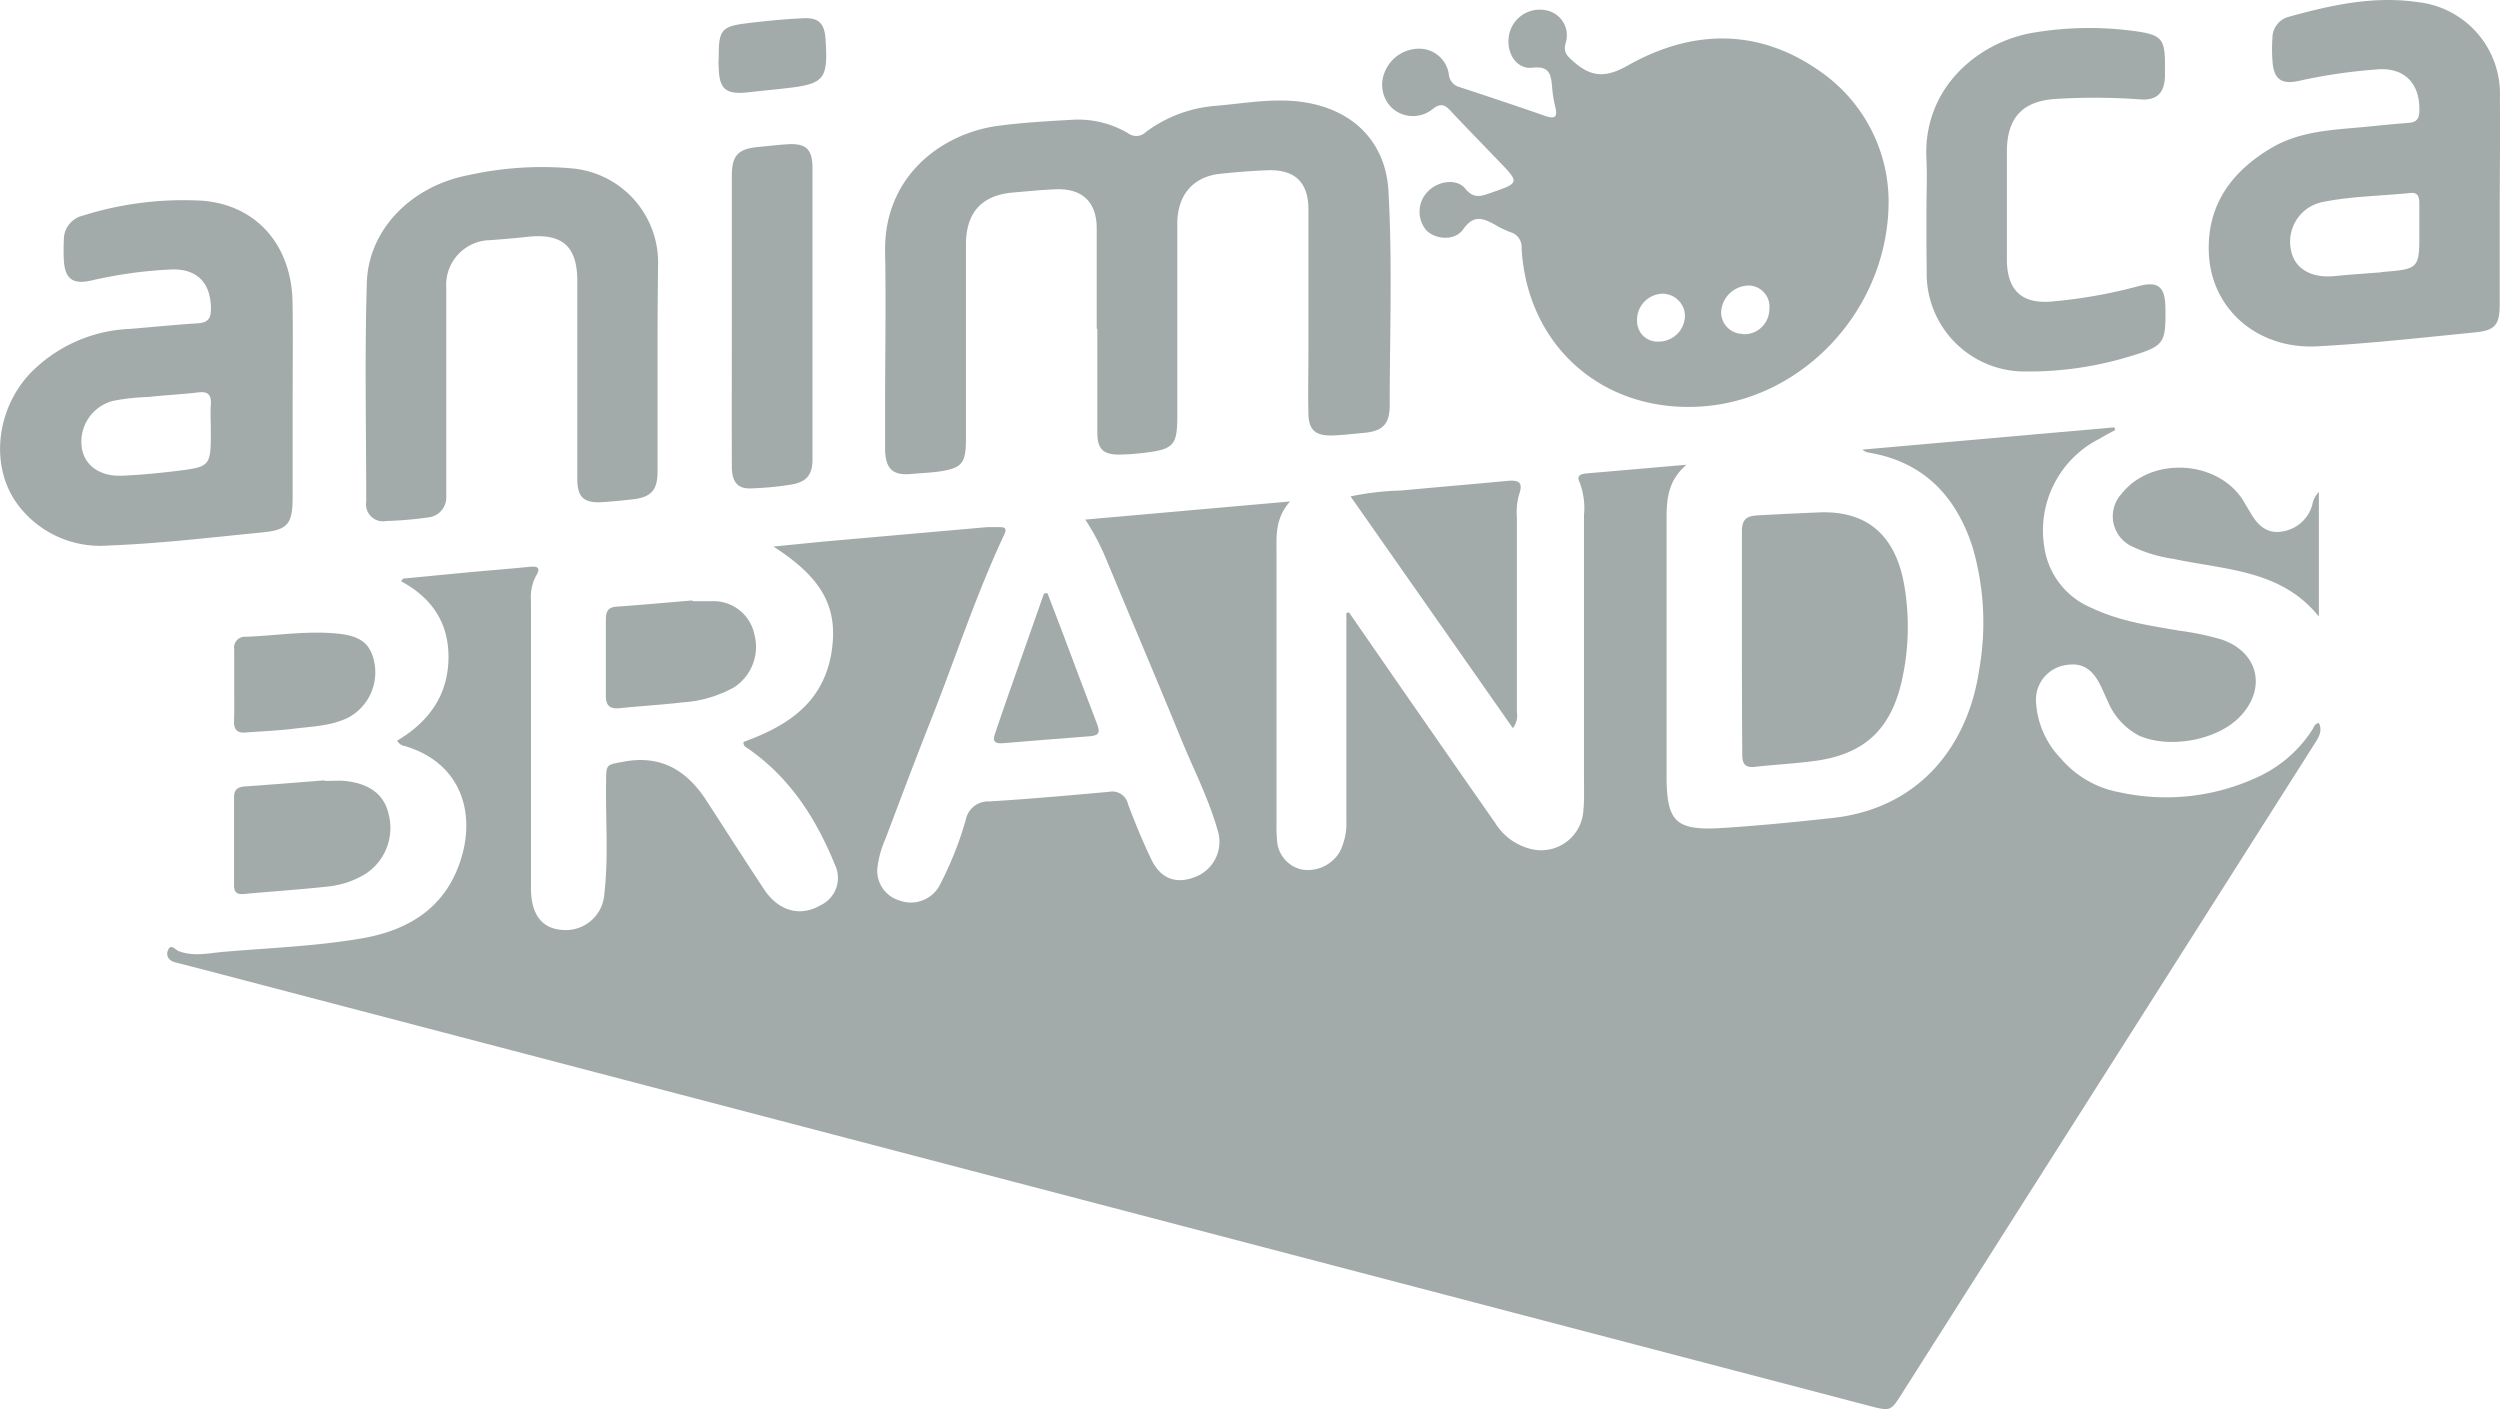 <svg xmlns="http://www.w3.org/2000/svg" viewBox="0 0 285.42 160.87"><defs><style>.cls-1{fill:#a3aaaa;}</style></defs><g id="Layer_2" data-name="Layer 2"><g id="Layer_1-2" data-name="Layer 1"><path class="cls-1" d="M154,69.9l5.45,7.88c3.75,5.39,7.48,10.79,11.25,16.17a6.63,6.63,0,0,0,3.8,2.9,4.83,4.83,0,0,0,6.27-4.29c.12-1.21.07-2.44.07-3.66q0-15,0-30.09a8.26,8.26,0,0,0-.5-3.75c-.37-.74.1-.92.66-1l11.54-1c-2.1,1.79-2.27,3.92-2.27,6.16,0,9.77,0,19.55,0,29.32,0,5.24,1,6.29,6.15,6,4.26-.26,8.52-.69,12.77-1.15,10.29-1.12,15.58-8.68,16.77-16.94a30.77,30.77,0,0,0-.76-14c-1.89-5.83-5.6-9.73-11.86-10.78a1.27,1.27,0,0,1-.71-.34l28.75-2.54.12.3c-.6.32-1.21.64-1.8,1a11.72,11.72,0,0,0-6.31,12.34,8.87,8.87,0,0,0,5.47,7c3.17,1.51,6.61,2,10,2.58a31.93,31.93,0,0,1,4.77,1c4.28,1.45,5.19,5.71,2,8.91-2.63,2.63-8,3.58-11.43,2.06a7.77,7.77,0,0,1-3.59-4c-.3-.59-.53-1.21-.84-1.8-1-2-2.27-2.61-4.19-2.2a4,4,0,0,0-3.14,4,10.08,10.08,0,0,0,2.82,6.59,11.5,11.5,0,0,0,6.76,3.89A24.77,24.77,0,0,0,258,88.6a14.68,14.68,0,0,0,6-5.3c.18-.28.26-.68.74-.76.5,1-.14,1.83-.64,2.61l-18.91,29.79-28,44.08c-1.34,2.11-1.32,2.13-3.83,1.47L23,110.64l-3-.77c-.73-.19-1.08-.74-.83-1.37.33-.83.85-.06,1.21.08,1.71.66,3.43.24,5.14.09,5.27-.45,10.57-.64,15.8-1.54s9.4-3.4,11.2-8.71c1.89-5.56.14-11.34-6.32-13.25a1.2,1.2,0,0,1-.86-.61c3.37-2,5.66-4.86,5.85-9s-1.67-7.2-5.4-9.2l.22-.3,7.68-.74c2.23-.2,4.47-.38,6.69-.6.93-.09,1.45,0,.79,1.08a5.22,5.22,0,0,0-.55,2.81q0,16.41,0,32.83c0,2.92,1.24,4.54,3.48,4.72A4.41,4.41,0,0,0,69,102c.49-4.21.12-8.44.2-12.66,0-2.17,0-2,2.1-2.4,4.27-.76,7.17,1.09,9.38,4.5s4.35,6.77,6.57,10.12c1.66,2.49,4.14,3.14,6.45,1.78a3.44,3.44,0,0,0,1.64-4.57c-2.16-5.31-5.14-10-10-13.35-.2-.13-.47-.22-.46-.71,4.79-1.75,8.94-4.25,10-9.93.92-5.22-.82-8.69-6.58-12.38,2.36-.23,4.5-.46,6.64-.65l17.79-1.57c.46,0,.92,0,1.38,0,.76,0,.83.24.51.92-3.22,6.87-5.56,14.09-8.35,21.14-1.78,4.5-3.47,9-5.19,13.55a11.36,11.36,0,0,0-.88,3.07,3.52,3.52,0,0,0,2.44,3.93,3.73,3.73,0,0,0,4.62-1.68,39.86,39.86,0,0,0,3-7.51,2.59,2.59,0,0,1,2.67-2.1c4.57-.28,9.13-.69,13.7-1.1a1.83,1.83,0,0,1,2.15,1.4c.81,2.15,1.68,4.27,2.67,6.33s2.65,2.82,4.75,2.08a4.31,4.31,0,0,0,2.93-5c-1-3.76-2.79-7.21-4.26-10.78-2.83-6.93-5.77-13.81-8.63-20.72a26.61,26.61,0,0,0-2.34-4.39l23.38-2.07c-1.75,2-1.54,4-1.54,6.05q0,15.27,0,30.54a18.89,18.89,0,0,0,.05,2,3.63,3.63,0,0,0,2.77,3.42,4.22,4.22,0,0,0,4.42-2.05,7.25,7.25,0,0,0,.73-3.55q0-10.92,0-21.84V70Z"/><path class="cls-1" d="M125.21,37.53c0-3.82,0-7.64,0-11.45,0-3-1.63-4.59-4.69-4.47-1.63.07-3.25.23-4.87.37-3.56.31-5.36,2.26-5.37,5.94,0,7.38,0,14.76,0,22.14,0,2.92-.44,3.42-3.34,3.81-1,.12-1.93.15-2.89.24-2.07.2-2.92-.54-3-2.66,0-1.88,0-3.76,0-5.65,0-5.65.11-11.3,0-16.94-.2-8.88,6.65-13.68,12.93-14.5,2.78-.36,5.58-.53,8.37-.68a11.16,11.16,0,0,1,6.45,1.54,1.56,1.56,0,0,0,2-.13,15.28,15.28,0,0,1,7.9-3c3.7-.31,7.38-1.06,11.09-.25,5.16,1.12,8.44,4.73,8.73,10,.45,8.13.15,16.28.14,24.42,0,2.22-.85,3-3.06,3.17-1.21.11-2.43.26-3.65.29-1.79,0-2.52-.64-2.57-2.45-.06-2.29,0-4.58,0-6.87,0-5.49,0-11,0-16.49,0-3.09-1.54-4.58-4.66-4.47-1.83.07-3.66.21-5.48.41-3,.34-4.81,2.39-4.83,5.64,0,7.33,0,14.66,0,22,0,3.31-.39,3.78-3.62,4.19a28.06,28.06,0,0,1-3,.22c-1.82,0-2.49-.6-2.51-2.46,0-4,0-7.94,0-11.91Z"/><path class="cls-1" d="M75.07,41.63c0,4.07,0,8.14,0,12.21,0,2.13-.73,2.93-2.85,3.17-1.16.13-2.32.25-3.49.32-2.07.12-2.82-.56-2.82-2.63,0-7.53,0-15.06,0-22.59,0-4-1.71-5.51-5.71-5.07-1.41.16-2.83.27-4.25.38a5.1,5.1,0,0,0-5,5.46c0,7.38,0,14.76,0,22.13,0,.56,0,1.12,0,1.68a2.3,2.3,0,0,1-2.13,2.39,41.37,41.37,0,0,1-4.71.4,1.94,1.94,0,0,1-2.3-2.21c0-8.35-.18-16.69.07-25,.18-6,5-11,11.58-12.27a38.76,38.76,0,0,1,11.67-.79,10.8,10.8,0,0,1,10,11.15C75.08,34.1,75.07,37.86,75.07,41.63Z"/><path class="cls-1" d="M219.94,24.13c0-2,.09-4,0-5.95-.44-8.12,5.92-13.47,12.39-14.48A38.38,38.38,0,0,1,244,3.59c2.74.41,3.16.91,3.17,3.63,0,.51,0,1,0,1.53-.08,1.95-1,2.76-2.92,2.59a72.32,72.32,0,0,0-9.31-.06c-4,.18-5.82,2.11-5.82,6.08s0,8.14,0,12.21c0,3.64,1.76,5.23,5.38,4.83A57.36,57.36,0,0,0,244,32.71c2.4-.68,3.2,0,3.22,2.46.05,4-.11,4.33-3.94,5.48a39.28,39.28,0,0,1-11.89,1.76,11.18,11.18,0,0,1-11.42-11.56C219.93,28.61,219.94,26.37,219.94,24.13Z"/><path class="cls-1" d="M198.87,73.18c0-4.17,0-8.34,0-12.51,0-1.31.46-1.75,1.76-1.83,2.34-.13,4.67-.24,7-.34,6.1-.26,8.91,3.25,9.78,8.35a28,28,0,0,1-.26,10.76c-1.25,5.67-4.31,8.52-10,9.27-2.26.3-4.55.42-6.83.67-1.12.12-1.41-.38-1.41-1.4C198.88,81.83,198.87,77.51,198.87,73.18Z"/><path class="cls-1" d="M83.55,36.46c0-5.45,0-10.89,0-16.33,0-2.42.71-3.15,3.13-3.36,1.07-.1,2.13-.23,3.19-.3,2.14-.14,2.89.55,2.89,2.72q0,13.35,0,26.71c0,2.19,0,4.37,0,6.56,0,1.73-.67,2.56-2.37,2.85a35.27,35.27,0,0,1-4.7.45c-1.49.05-2.13-.75-2.14-2.51C83.54,47.65,83.55,42.05,83.55,36.46Z"/><path class="cls-1" d="M172.72,83.13,154.19,56.67A33.07,33.07,0,0,1,160,56c4-.38,8-.71,12-1.09,1.24-.11,2,0,1.41,1.6a7.73,7.73,0,0,0-.23,2.56c0,7.42,0,14.83,0,22.25A2.3,2.3,0,0,1,172.72,83.13Z"/><path class="cls-1" d="M264.74,56.17V70.39c-4.3-5.36-10.7-5.32-16.58-6.58a16.45,16.45,0,0,1-4.8-1.45,3.79,3.79,0,0,1-1.13-6c3.45-4.36,11.21-3.83,14,1,.25.44.52.87.78,1.31.81,1.36,1.86,2.32,3.59,2a4.2,4.2,0,0,0,3.38-3A2.84,2.84,0,0,1,264.74,56.17Z"/><path class="cls-1" d="M37.06,89.16c.77,0,1.54-.06,2.29,0,2.82.28,4.49,1.54,5,3.72a6.25,6.25,0,0,1-2.67,6.92,10.26,10.26,0,0,1-4.32,1.42c-3.18.35-6.38.55-9.56.85-.86.08-1.08-.32-1.08-1,0-3.36,0-6.71,0-10.07,0-.84.42-1.15,1.21-1.21,3-.21,6.08-.46,9.12-.7Z"/><path class="cls-1" d="M79.07,68.64c.72,0,1.43,0,2.14,0a4.76,4.76,0,0,1,4.91,3.76,5.51,5.51,0,0,1-2.38,6.11,14,14,0,0,1-5.82,1.68c-2.37.28-4.76.41-7.14.66-1.21.13-1.64-.34-1.61-1.53,0-2.85,0-5.7,0-8.55,0-.86.17-1.44,1.22-1.51,2.89-.2,5.78-.47,8.67-.71Z"/><path class="cls-1" d="M26.74,78.27c0-1.37,0-2.74,0-4.12a1.24,1.24,0,0,1,1.35-1.45c3.3-.13,6.58-.65,9.9-.41,3,.21,4.27,1,4.75,3.35a5.87,5.87,0,0,1-3,6.3c-2.07,1-4.34,1-6.56,1.3-1.72.19-3.45.26-5.17.39-.91.07-1.31-.32-1.29-1.24C26.76,81,26.74,79.65,26.74,78.27Z"/><path class="cls-1" d="M119.58,67.71l1.78,4.65c1.29,3.42,2.56,6.86,3.88,10.27.32.83.36,1.33-.74,1.42-3.34.24-6.68.54-10,.8-.72.06-1.25-.1-.93-1,.43-1.24.84-2.5,1.28-3.75q2.16-6.17,4.34-12.34Z"/><path class="cls-1" d="M82.05,6.66c0-3.35.25-3.67,3.65-4.06,2-.23,4-.43,6.06-.52,1.72-.08,2.37.62,2.49,2.35.31,4.65-.1,5.16-4.62,5.66-1.41.16-2.83.28-4.24.45-2.56.29-3.32-.38-3.34-3C82,7.27,82.05,7,82.05,6.66Z"/><path class="cls-1" d="M208.11,8.37C201,3.19,193.3,3.26,185.84,7.48c-2.57,1.45-4.18,1.32-6.2-.45-.77-.67-1.21-1.11-.86-2.23a2.9,2.9,0,0,0-2.36-3.64,3.56,3.56,0,0,0-4.17,3.07c-.25,1.89.92,3.7,2.68,3.5,2-.23,2.15.8,2.27,2.21a14.37,14.37,0,0,0,.36,2.26c.27,1.06.05,1.45-1.1,1.05q-4.91-1.7-9.84-3.31a1.64,1.64,0,0,1-1.2-1.38,3.41,3.41,0,0,0-3.37-3,4.22,4.22,0,0,0-3.94,2.63,3.68,3.68,0,0,0,.88,4.2,3.57,3.57,0,0,0,4.65,0c.92-.68,1.4-.37,2,.3,1.78,1.89,3.59,3.75,5.39,5.62,2.49,2.57,2.49,2.56-.83,3.71-1.08.37-1.93.73-2.91-.48s-3.16-.9-4.35.4a3.3,3.3,0,0,0-.13,4.32c1.07,1.11,3.28,1.28,4.24-.08,1.26-1.8,2.41-1.21,3.78-.44a10.45,10.45,0,0,0,1.66.78,1.77,1.77,0,0,1,1.23,1.85c.65,11.37,9.61,19,21,18S215.6,35.14,215.62,23A18.11,18.11,0,0,0,208.11,8.37ZM189.36,39a2.33,2.33,0,0,1-2.46-2.33,3,3,0,0,1,2.86-3.14A2.58,2.58,0,0,1,192.37,36,3,3,0,0,1,189.36,39Zm9.64-.88a2.47,2.47,0,0,1-2.5-2.52,3.2,3.2,0,0,1,3.1-3A2.41,2.41,0,0,1,202,35.31,2.87,2.87,0,0,1,199,38.16Z"/><path class="cls-1" d="M33.4,34.52c-.11-6.5-4.07-11.08-10.23-11.6a38.25,38.25,0,0,0-13.72,1.7,2.81,2.81,0,0,0-2.16,2.81,21.87,21.87,0,0,0,0,2.29c.13,2.11,1,2.78,3.12,2.31a50.41,50.41,0,0,1,9.06-1.26c3-.15,4.63,1.51,4.61,4.53,0,1.08-.37,1.54-1.49,1.61-2.59.16-5.17.43-7.75.64A16.82,16.82,0,0,0,3.41,42.66c-4,4.29-4.59,11-1.14,15.26A11.75,11.75,0,0,0,12.4,62.28c5.85-.22,11.66-.92,17.49-1.49,3-.28,3.51-1,3.52-4,0-3.62,0-7.23,0-10.84C33.41,42.15,33.46,38.34,33.4,34.52ZM24.07,46.24c-.07,1,0,1.93,0,2.9,0,4.14,0,4.16-4.16,4.66-2,.24-3.95.42-5.93.51-2.56.12-4.34-1.16-4.64-3.2a4.81,4.81,0,0,1,3.56-5.34A24.49,24.49,0,0,1,17,45.32c1.87-.22,3.76-.29,5.62-.52C23.8,44.65,24.15,45.12,24.07,46.24Z"/><path class="cls-1" d="M285.41,11.09A10.52,10.52,0,0,0,276,.24c-5-.74-9.92.35-14.74,1.69a2.49,2.49,0,0,0-1.82,2.4,18.66,18.66,0,0,0,0,2.59c.13,2.12,1,2.79,3.13,2.29a61.73,61.73,0,0,1,8.75-1.28c3.16-.3,5,1.6,4.89,4.74,0,.85-.3,1.29-1.22,1.36-2.08.15-4.15.39-6.23.57-3.25.28-6.5.56-9.41,2.27-4.66,2.75-7.47,6.67-7.16,12.21.35,6.3,5.62,10.81,12.35,10.46,6-.32,12.06-1,18.09-1.6,2.27-.23,2.75-.89,2.76-3.2,0-4.07,0-8.14,0-12.21C285.41,18.72,285.44,14.9,285.41,11.09Zm-13.54,20c-1.78.14-3.55.25-5.32.43-2.71.27-4.61-.86-5-3a4.62,4.62,0,0,1,3.37-5.4c3.37-.73,6.85-.73,10.29-1.09.82-.09,1,.45,1,1.15,0,1.07,0,2.14,0,3.2C276.22,30.71,276.22,30.71,271.87,31.06Z"/></g></g></svg>